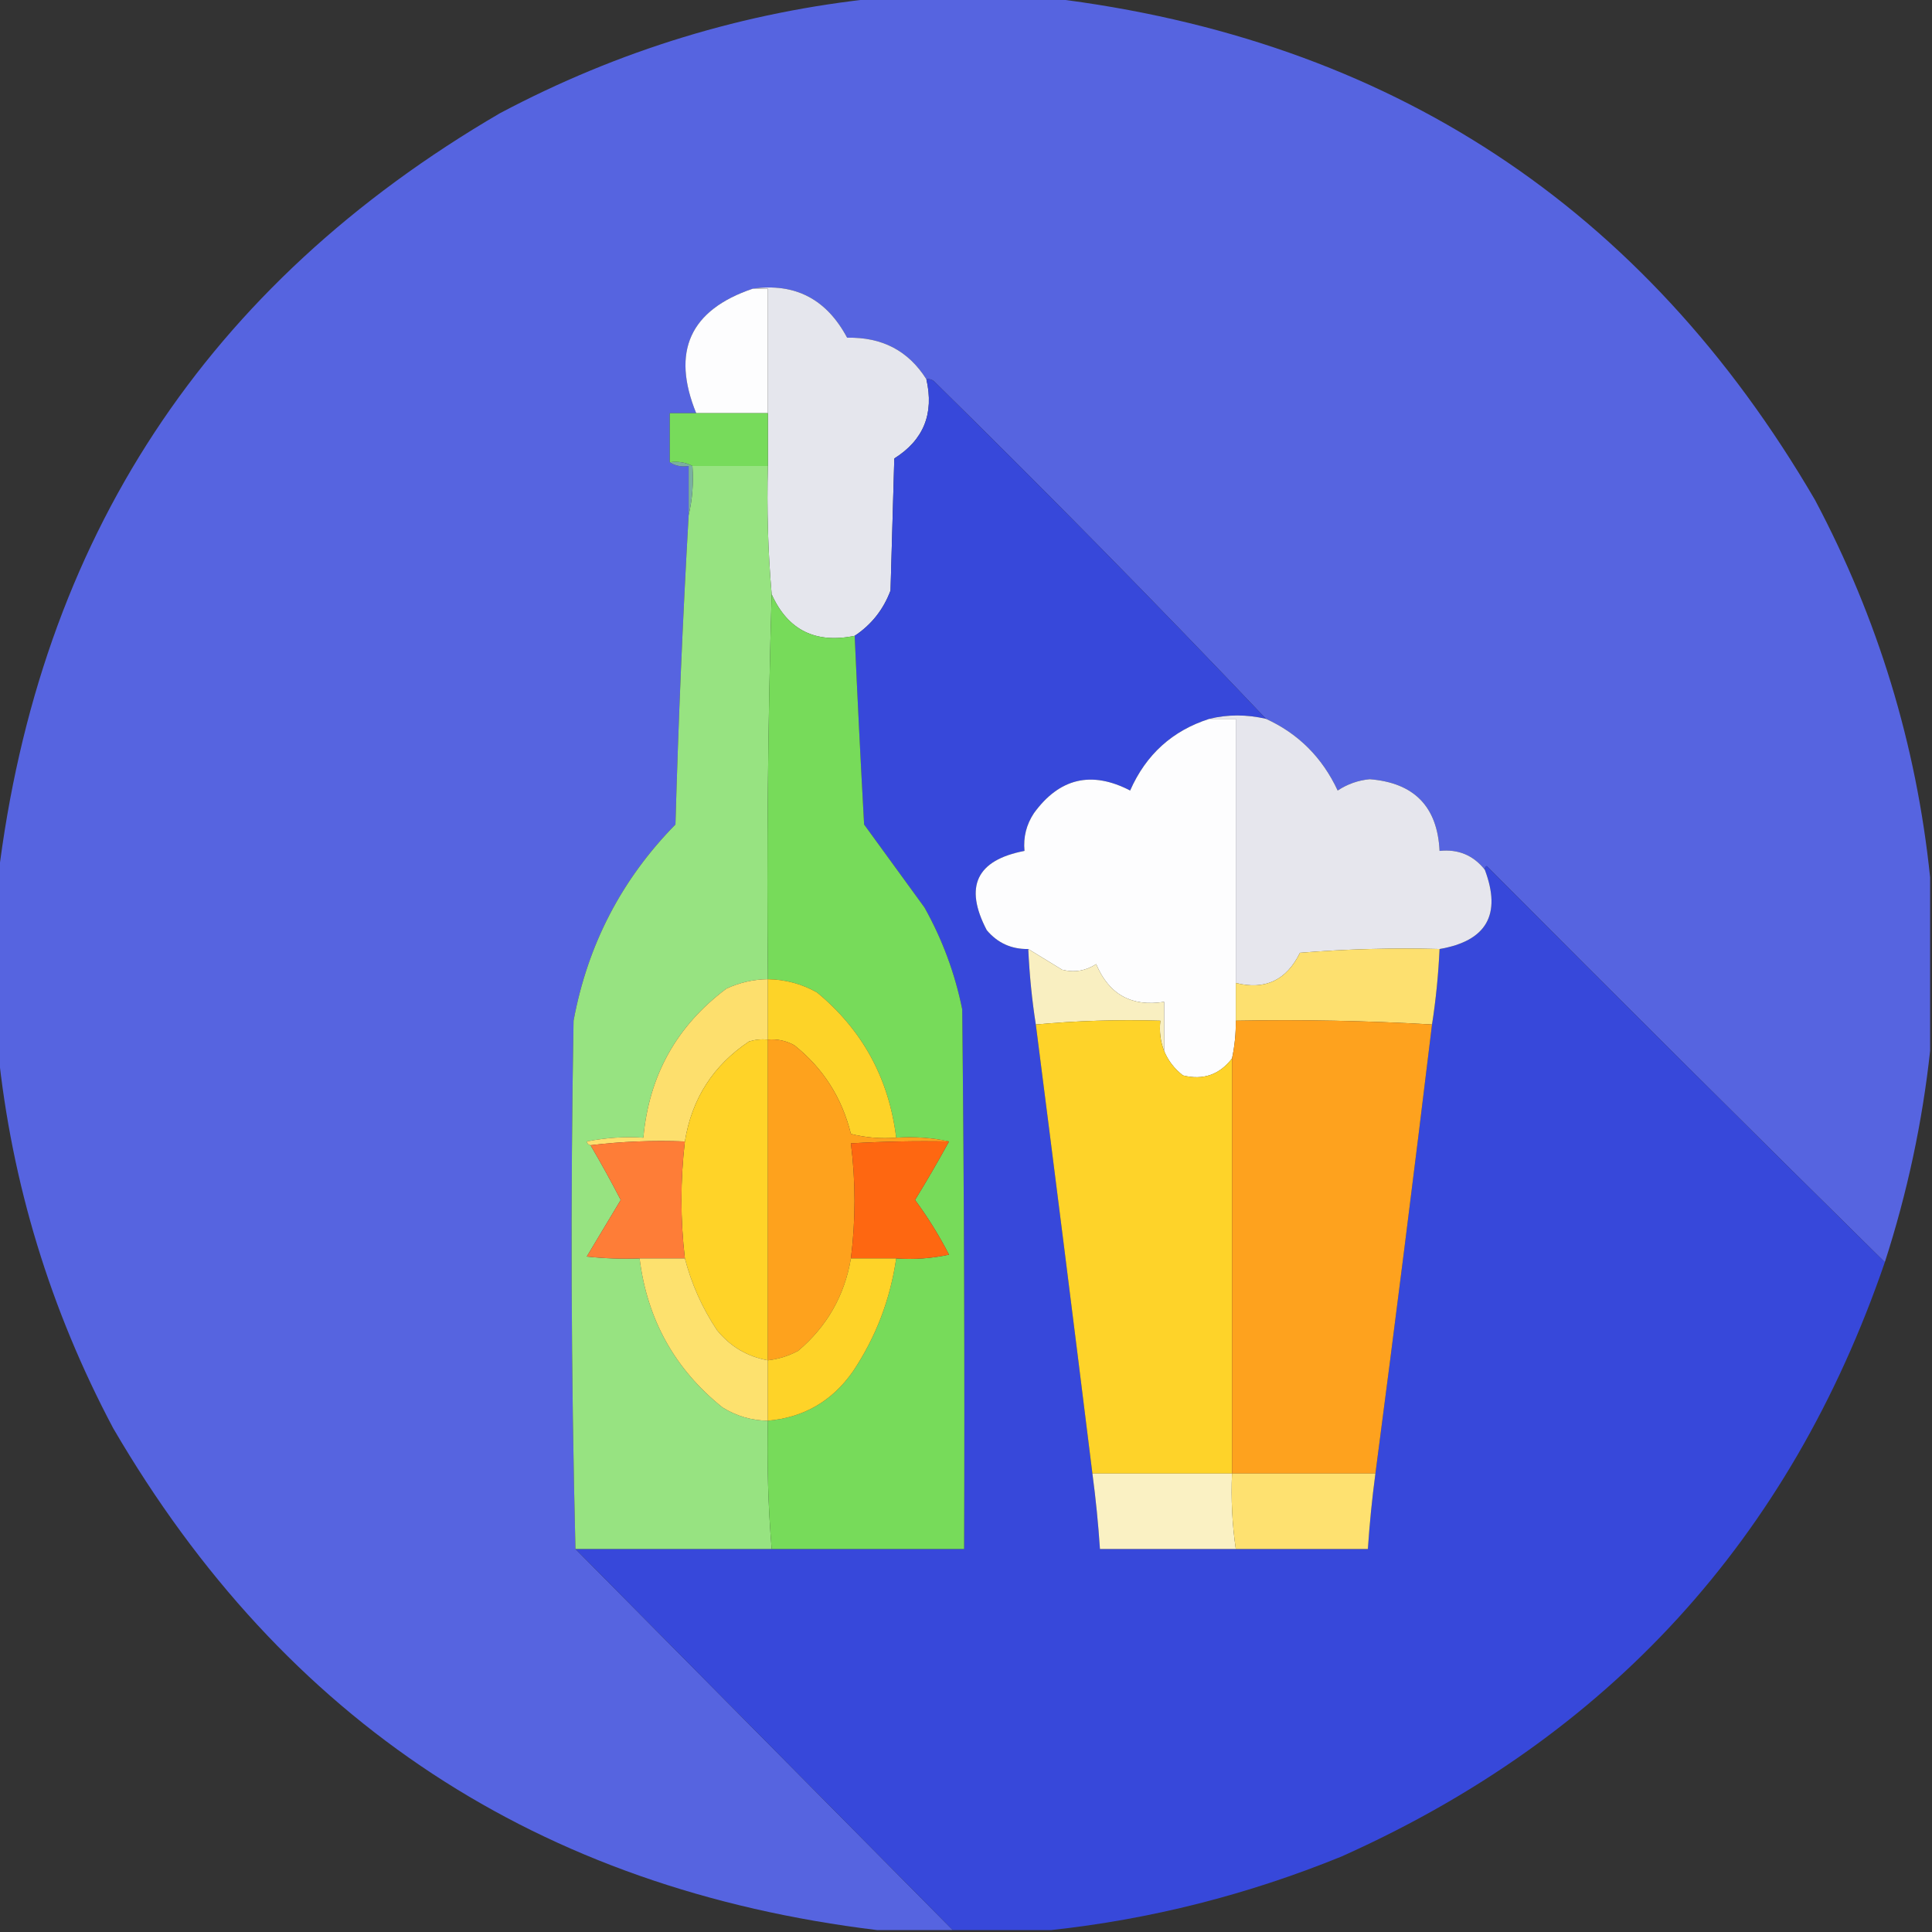 <?xml version="1.0" encoding="UTF-8"?>
<!DOCTYPE svg PUBLIC "-//W3C//DTD SVG 1.1//EN" "http://www.w3.org/Graphics/SVG/1.1/DTD/svg11.dtd">
<svg xmlns="http://www.w3.org/2000/svg" version="1.1" width="512px" height="512px" style="shape-rendering:geometricPrecision; text-rendering:geometricPrecision; image-rendering:optimizeQuality; fill-rule:evenodd; clip-rule:evenodd" xmlns:xlink="http://www.w3.org/1999/xlink">
<rect width="100%" height="100%" fill="#333333" stroke="none"/>
<g><path style="opacity:0.998" fill="#5664e0" d="M 232.5,-0.5 C 247.833,-0.5 263.167,-0.5 278.5,-0.5C 368.144,10.388 435.644,54.721 481,132.5C 497.695,163.971 507.861,197.304 511.5,232.5C 511.5,247.833 511.5,263.167 511.5,278.5C 509.436,297.477 505.436,316.144 499.5,334.5C 464.201,299.701 429.035,264.701 394,229.5C 393.601,229.728 393.435,230.062 393.5,230.5C 390.451,226.645 386.451,224.978 381.5,225.5C 380.947,213.779 374.78,207.446 363,206.5C 359.929,206.784 357.095,207.784 354.5,209.5C 350.425,200.758 344.092,194.425 335.5,190.5C 307.04,160.534 277.706,130.7 247.5,101C 246.906,100.536 246.239,100.369 245.5,100.5C 240.755,92.956 233.755,89.29 224.5,89.5C 219.035,79.258 210.702,74.924 199.5,76.5C 182.85,82.137 177.85,93.137 184.5,109.5C 182.167,109.5 179.833,109.5 177.5,109.5C 177.5,113.833 177.5,118.167 177.5,122.5C 178.919,123.451 180.585,123.784 182.5,123.5C 182.5,127.833 182.5,132.167 182.5,136.5C 180.94,163.811 179.774,191.145 179,218.5C 164.737,233.024 155.737,250.357 152,270.5C 151.168,317.335 151.335,364.002 152.5,410.5C 185.833,444.167 219.167,477.833 252.5,511.5C 245.833,511.5 239.167,511.5 232.5,511.5C 142.856,500.612 75.356,456.279 30,378.5C 13.305,347.029 3.139,313.696 -0.5,278.5C -0.5,263.167 -0.5,247.833 -0.5,232.5C 10.387,142.857 54.721,75.357 132.5,30C 163.971,13.305 197.304,3.139 232.5,-0.5 Z"/></g>
<g><path style="opacity:1" fill="#fdfdfe" d="M 199.5,76.5 C 200.833,76.5 202.167,76.5 203.5,76.5C 203.5,87.5 203.5,98.5 203.5,109.5C 197.167,109.5 190.833,109.5 184.5,109.5C 177.85,93.137 182.85,82.137 199.5,76.5 Z"/></g>
<g><path style="opacity:1" fill="#e5e6ed" d="M 199.5,76.5 C 210.702,74.924 219.035,79.258 224.5,89.5C 233.755,89.29 240.755,92.956 245.5,100.5C 247.599,109.62 244.765,116.62 237,121.5C 236.667,133.167 236.333,144.833 236,156.5C 234.108,161.553 230.942,165.553 226.5,168.5C 216.098,170.633 208.765,166.966 204.5,157.5C 203.523,146.248 203.189,134.914 203.5,123.5C 203.5,118.833 203.5,114.167 203.5,109.5C 203.5,98.5 203.5,87.5 203.5,76.5C 202.167,76.5 200.833,76.5 199.5,76.5 Z"/></g>
<g><path style="opacity:1" fill="#3748da" d="M 245.5,100.5 C 246.239,100.369 246.906,100.536 247.5,101C 277.706,130.7 307.04,160.534 335.5,190.5C 330.355,189.309 325.355,189.309 320.5,190.5C 310.705,193.624 303.705,199.957 299.5,209.5C 289.264,204.191 280.764,206.191 274,215.5C 271.994,218.536 271.16,221.869 271.5,225.5C 258.782,227.937 255.449,234.937 261.5,246.5C 264.36,249.899 268.026,251.566 272.5,251.5C 272.818,258.346 273.485,265.013 274.5,271.5C 279.583,311.161 284.583,350.828 289.5,390.5C 290.386,397.126 291.052,403.792 291.5,410.5C 303.5,410.5 315.5,410.5 327.5,410.5C 339.167,410.5 350.833,410.5 362.5,410.5C 362.948,403.792 363.614,397.126 364.5,390.5C 369.697,350.866 374.697,311.2 379.5,271.5C 380.515,265.013 381.182,258.346 381.5,251.5C 393.959,249.368 397.959,242.368 393.5,230.5C 393.435,230.062 393.601,229.728 394,229.5C 429.035,264.701 464.201,299.701 499.5,334.5C 474.356,407.814 426.356,460.314 355.5,492C 330.621,502.136 304.954,508.636 278.5,511.5C 269.833,511.5 261.167,511.5 252.5,511.5C 219.167,477.833 185.833,444.167 152.5,410.5C 169.833,410.5 187.167,410.5 204.5,410.5C 221.5,410.5 238.5,410.5 255.5,410.5C 255.667,362.832 255.5,315.166 255,267.5C 253.079,257.989 249.746,248.989 245,240.5C 239.667,233.167 234.333,225.833 229,218.5C 228.076,201.834 227.242,185.167 226.5,168.5C 230.942,165.553 234.108,161.553 236,156.5C 236.333,144.833 236.667,133.167 237,121.5C 244.765,116.62 247.599,109.62 245.5,100.5 Z"/></g>
<g><path style="opacity:1" fill="#77db5b" d="M 184.5,109.5 C 190.833,109.5 197.167,109.5 203.5,109.5C 203.5,114.167 203.5,118.833 203.5,123.5C 196.833,123.5 190.167,123.5 183.5,123.5C 181.735,122.539 179.735,122.205 177.5,122.5C 177.5,118.167 177.5,113.833 177.5,109.5C 179.833,109.5 182.167,109.5 184.5,109.5 Z"/></g>
<g><path style="opacity:1" fill="#97e381" d="M 183.5,123.5 C 190.167,123.5 196.833,123.5 203.5,123.5C 203.189,134.914 203.523,146.248 204.5,157.5C 203.502,191.329 203.168,225.329 203.5,259.5C 199.654,259.545 195.987,260.378 192.5,262C 179.317,271.863 171.983,285.029 170.5,301.5C 165.456,301.173 160.456,301.506 155.5,302.5C 155.624,303.107 155.957,303.44 156.5,303.5C 159.288,308.242 161.955,313.075 164.5,318C 161.516,322.99 158.516,327.99 155.5,333C 160.155,333.499 164.821,333.666 169.5,333.5C 171.518,349.71 178.851,362.876 191.5,373C 195.187,375.285 199.187,376.452 203.5,376.5C 203.232,387.871 203.566,399.205 204.5,410.5C 187.167,410.5 169.833,410.5 152.5,410.5C 151.335,364.002 151.168,317.335 152,270.5C 155.737,250.357 164.737,233.024 179,218.5C 179.774,191.145 180.94,163.811 182.5,136.5C 183.485,132.366 183.818,128.032 183.5,123.5 Z"/></g>
<g><path style="opacity:1" fill="#7aafa0" d="M 177.5,122.5 C 179.735,122.205 181.735,122.539 183.5,123.5C 183.818,128.032 183.485,132.366 182.5,136.5C 182.5,132.167 182.5,127.833 182.5,123.5C 180.585,123.784 178.919,123.451 177.5,122.5 Z"/></g>
<g><path style="opacity:1" fill="#77db5a" d="M 204.5,157.5 C 208.765,166.966 216.098,170.633 226.5,168.5C 227.242,185.167 228.076,201.834 229,218.5C 234.333,225.833 239.667,233.167 245,240.5C 249.746,248.989 253.079,257.989 255,267.5C 255.5,315.166 255.667,362.832 255.5,410.5C 238.5,410.5 221.5,410.5 204.5,410.5C 203.566,399.205 203.232,387.871 203.5,376.5C 212.983,375.673 220.483,371.34 226,363.5C 232.089,354.405 235.922,344.405 237.5,333.5C 242.214,333.827 246.88,333.493 251.5,332.5C 248.876,327.415 245.876,322.582 242.5,318C 245.638,312.888 248.638,307.721 251.5,302.5C 247.03,301.514 242.363,301.181 237.5,301.5C 235.568,285.796 228.568,272.963 216.5,263C 212.46,260.74 208.127,259.573 203.5,259.5C 203.168,225.329 203.502,191.329 204.5,157.5 Z"/></g>
<g><path style="opacity:1" fill="#fdfdfe" d="M 320.5,190.5 C 322.833,190.5 325.167,190.5 327.5,190.5C 327.5,213.833 327.5,237.167 327.5,260.5C 327.5,263.833 327.5,267.167 327.5,270.5C 327.54,273.881 327.207,277.214 326.5,280.5C 323.176,284.825 318.843,286.325 313.5,285C 311.21,283.223 309.543,281.056 308.5,278.5C 308.5,274.167 308.5,269.833 308.5,265.5C 299.869,266.863 293.869,263.53 290.5,255.5C 287.711,257.298 284.711,257.798 281.5,257C 278.387,255.122 275.387,253.288 272.5,251.5C 268.026,251.566 264.36,249.899 261.5,246.5C 255.449,234.937 258.782,227.937 271.5,225.5C 271.16,221.869 271.994,218.536 274,215.5C 280.764,206.191 289.264,204.191 299.5,209.5C 303.705,199.957 310.705,193.624 320.5,190.5 Z"/></g>
<g><path style="opacity:1" fill="#e6e6ed" d="M 320.5,190.5 C 325.355,189.309 330.355,189.309 335.5,190.5C 344.092,194.425 350.425,200.758 354.5,209.5C 357.095,207.784 359.929,206.784 363,206.5C 374.78,207.446 380.947,213.779 381.5,225.5C 386.451,224.978 390.451,226.645 393.5,230.5C 397.959,242.368 393.959,249.368 381.5,251.5C 369.149,251.168 356.815,251.501 344.5,252.5C 340.932,259.785 335.265,262.452 327.5,260.5C 327.5,237.167 327.5,213.833 327.5,190.5C 325.167,190.5 322.833,190.5 320.5,190.5 Z"/></g>
<g><path style="opacity:1" fill="#f9efc1" d="M 272.5,251.5 C 275.387,253.288 278.387,255.122 281.5,257C 284.711,257.798 287.711,257.298 290.5,255.5C 293.869,263.53 299.869,266.863 308.5,265.5C 308.5,269.833 308.5,274.167 308.5,278.5C 307.527,276.052 307.194,273.385 307.5,270.5C 296.321,270.172 285.321,270.505 274.5,271.5C 273.485,265.013 272.818,258.346 272.5,251.5 Z"/></g>
<g><path style="opacity:1" fill="#fde06f" d="M 381.5,251.5 C 381.182,258.346 380.515,265.013 379.5,271.5C 362.341,270.503 345.008,270.17 327.5,270.5C 327.5,267.167 327.5,263.833 327.5,260.5C 335.265,262.452 340.932,259.785 344.5,252.5C 356.815,251.501 369.149,251.168 381.5,251.5 Z"/></g>
<g><path style="opacity:1" fill="#fddf6d" d="M 203.5,259.5 C 203.5,264.833 203.5,270.167 203.5,275.5C 201.801,275.34 200.134,275.506 198.5,276C 188.995,282.345 183.328,291.178 181.5,302.5C 172.983,302.174 164.65,302.507 156.5,303.5C 155.957,303.44 155.624,303.107 155.5,302.5C 160.456,301.506 165.456,301.173 170.5,301.5C 171.983,285.029 179.317,271.863 192.5,262C 195.987,260.378 199.654,259.545 203.5,259.5 Z"/></g>
<g><path style="opacity:1" fill="#fdd328" d="M 203.5,259.5 C 208.127,259.573 212.46,260.74 216.5,263C 228.568,272.963 235.568,285.796 237.5,301.5C 233.445,301.824 229.445,301.491 225.5,300.5C 223.121,290.89 218.121,283.057 210.5,277C 208.323,275.798 205.989,275.298 203.5,275.5C 203.5,270.167 203.5,264.833 203.5,259.5 Z"/></g>
<g><path style="opacity:1" fill="#fed329" d="M 308.5,278.5 C 309.543,281.056 311.21,283.223 313.5,285C 318.843,286.325 323.176,284.825 326.5,280.5C 326.5,317.167 326.5,353.833 326.5,390.5C 314.167,390.5 301.833,390.5 289.5,390.5C 284.583,350.828 279.583,311.161 274.5,271.5C 285.321,270.505 296.321,270.172 307.5,270.5C 307.194,273.385 307.527,276.052 308.5,278.5 Z"/></g>
<g><path style="opacity:1" fill="#fea21e" d="M 327.5,270.5 C 345.008,270.17 362.341,270.503 379.5,271.5C 374.697,311.2 369.697,350.866 364.5,390.5C 351.833,390.5 339.167,390.5 326.5,390.5C 326.5,353.833 326.5,317.167 326.5,280.5C 327.207,277.214 327.54,273.881 327.5,270.5 Z"/></g>
<g><path style="opacity:1" fill="#ffd328" d="M 203.5,275.5 C 203.5,303.833 203.5,332.167 203.5,360.5C 198.027,359.512 193.527,356.846 190,352.5C 186.1,346.631 183.267,340.298 181.5,333.5C 180.292,323.15 180.292,312.817 181.5,302.5C 183.328,291.178 188.995,282.345 198.5,276C 200.134,275.506 201.801,275.34 203.5,275.5 Z"/></g>
<g><path style="opacity:1" fill="#fea21d" d="M 203.5,275.5 C 205.989,275.298 208.323,275.798 210.5,277C 218.121,283.057 223.121,290.89 225.5,300.5C 229.445,301.491 233.445,301.824 237.5,301.5C 242.363,301.181 247.03,301.514 251.5,302.5C 242.827,302.334 234.16,302.5 225.5,303C 226.775,313.124 226.775,323.291 225.5,333.5C 223.814,343.373 219.147,351.539 211.5,358C 208.978,359.341 206.311,360.174 203.5,360.5C 203.5,332.167 203.5,303.833 203.5,275.5 Z"/></g>
<g><path style="opacity:1" fill="#fe7d37" d="M 181.5,302.5 C 180.292,312.817 180.292,323.15 181.5,333.5C 177.5,333.5 173.5,333.5 169.5,333.5C 164.821,333.666 160.155,333.499 155.5,333C 158.516,327.99 161.516,322.99 164.5,318C 161.955,313.075 159.288,308.242 156.5,303.5C 164.65,302.507 172.983,302.174 181.5,302.5 Z"/></g>
<g><path style="opacity:1" fill="#fe6711" d="M 251.5,302.5 C 248.638,307.721 245.638,312.888 242.5,318C 245.876,322.582 248.876,327.415 251.5,332.5C 246.88,333.493 242.214,333.827 237.5,333.5C 233.5,333.5 229.5,333.5 225.5,333.5C 226.775,323.291 226.775,313.124 225.5,303C 234.16,302.5 242.827,302.334 251.5,302.5 Z"/></g>
<g><path style="opacity:1" fill="#fde16e" d="M 169.5,333.5 C 173.5,333.5 177.5,333.5 181.5,333.5C 183.267,340.298 186.1,346.631 190,352.5C 193.527,356.846 198.027,359.512 203.5,360.5C 203.5,365.833 203.5,371.167 203.5,376.5C 199.187,376.452 195.187,375.285 191.5,373C 178.851,362.876 171.518,349.71 169.5,333.5 Z"/></g>
<g><path style="opacity:1" fill="#fed328" d="M 225.5,333.5 C 229.5,333.5 233.5,333.5 237.5,333.5C 235.922,344.405 232.089,354.405 226,363.5C 220.483,371.34 212.983,375.673 203.5,376.5C 203.5,371.167 203.5,365.833 203.5,360.5C 206.311,360.174 208.978,359.341 211.5,358C 219.147,351.539 223.814,343.373 225.5,333.5 Z"/></g>
<g><path style="opacity:1" fill="#faf1c3" d="M 289.5,390.5 C 301.833,390.5 314.167,390.5 326.5,390.5C 326.207,397.255 326.54,403.922 327.5,410.5C 315.5,410.5 303.5,410.5 291.5,410.5C 291.052,403.792 290.386,397.126 289.5,390.5 Z"/></g>
<g><path style="opacity:1" fill="#fee170" d="M 326.5,390.5 C 339.167,390.5 351.833,390.5 364.5,390.5C 363.614,397.126 362.948,403.792 362.5,410.5C 350.833,410.5 339.167,410.5 327.5,410.5C 326.54,403.922 326.207,397.255 326.5,390.5 Z"/></g>
</svg>
